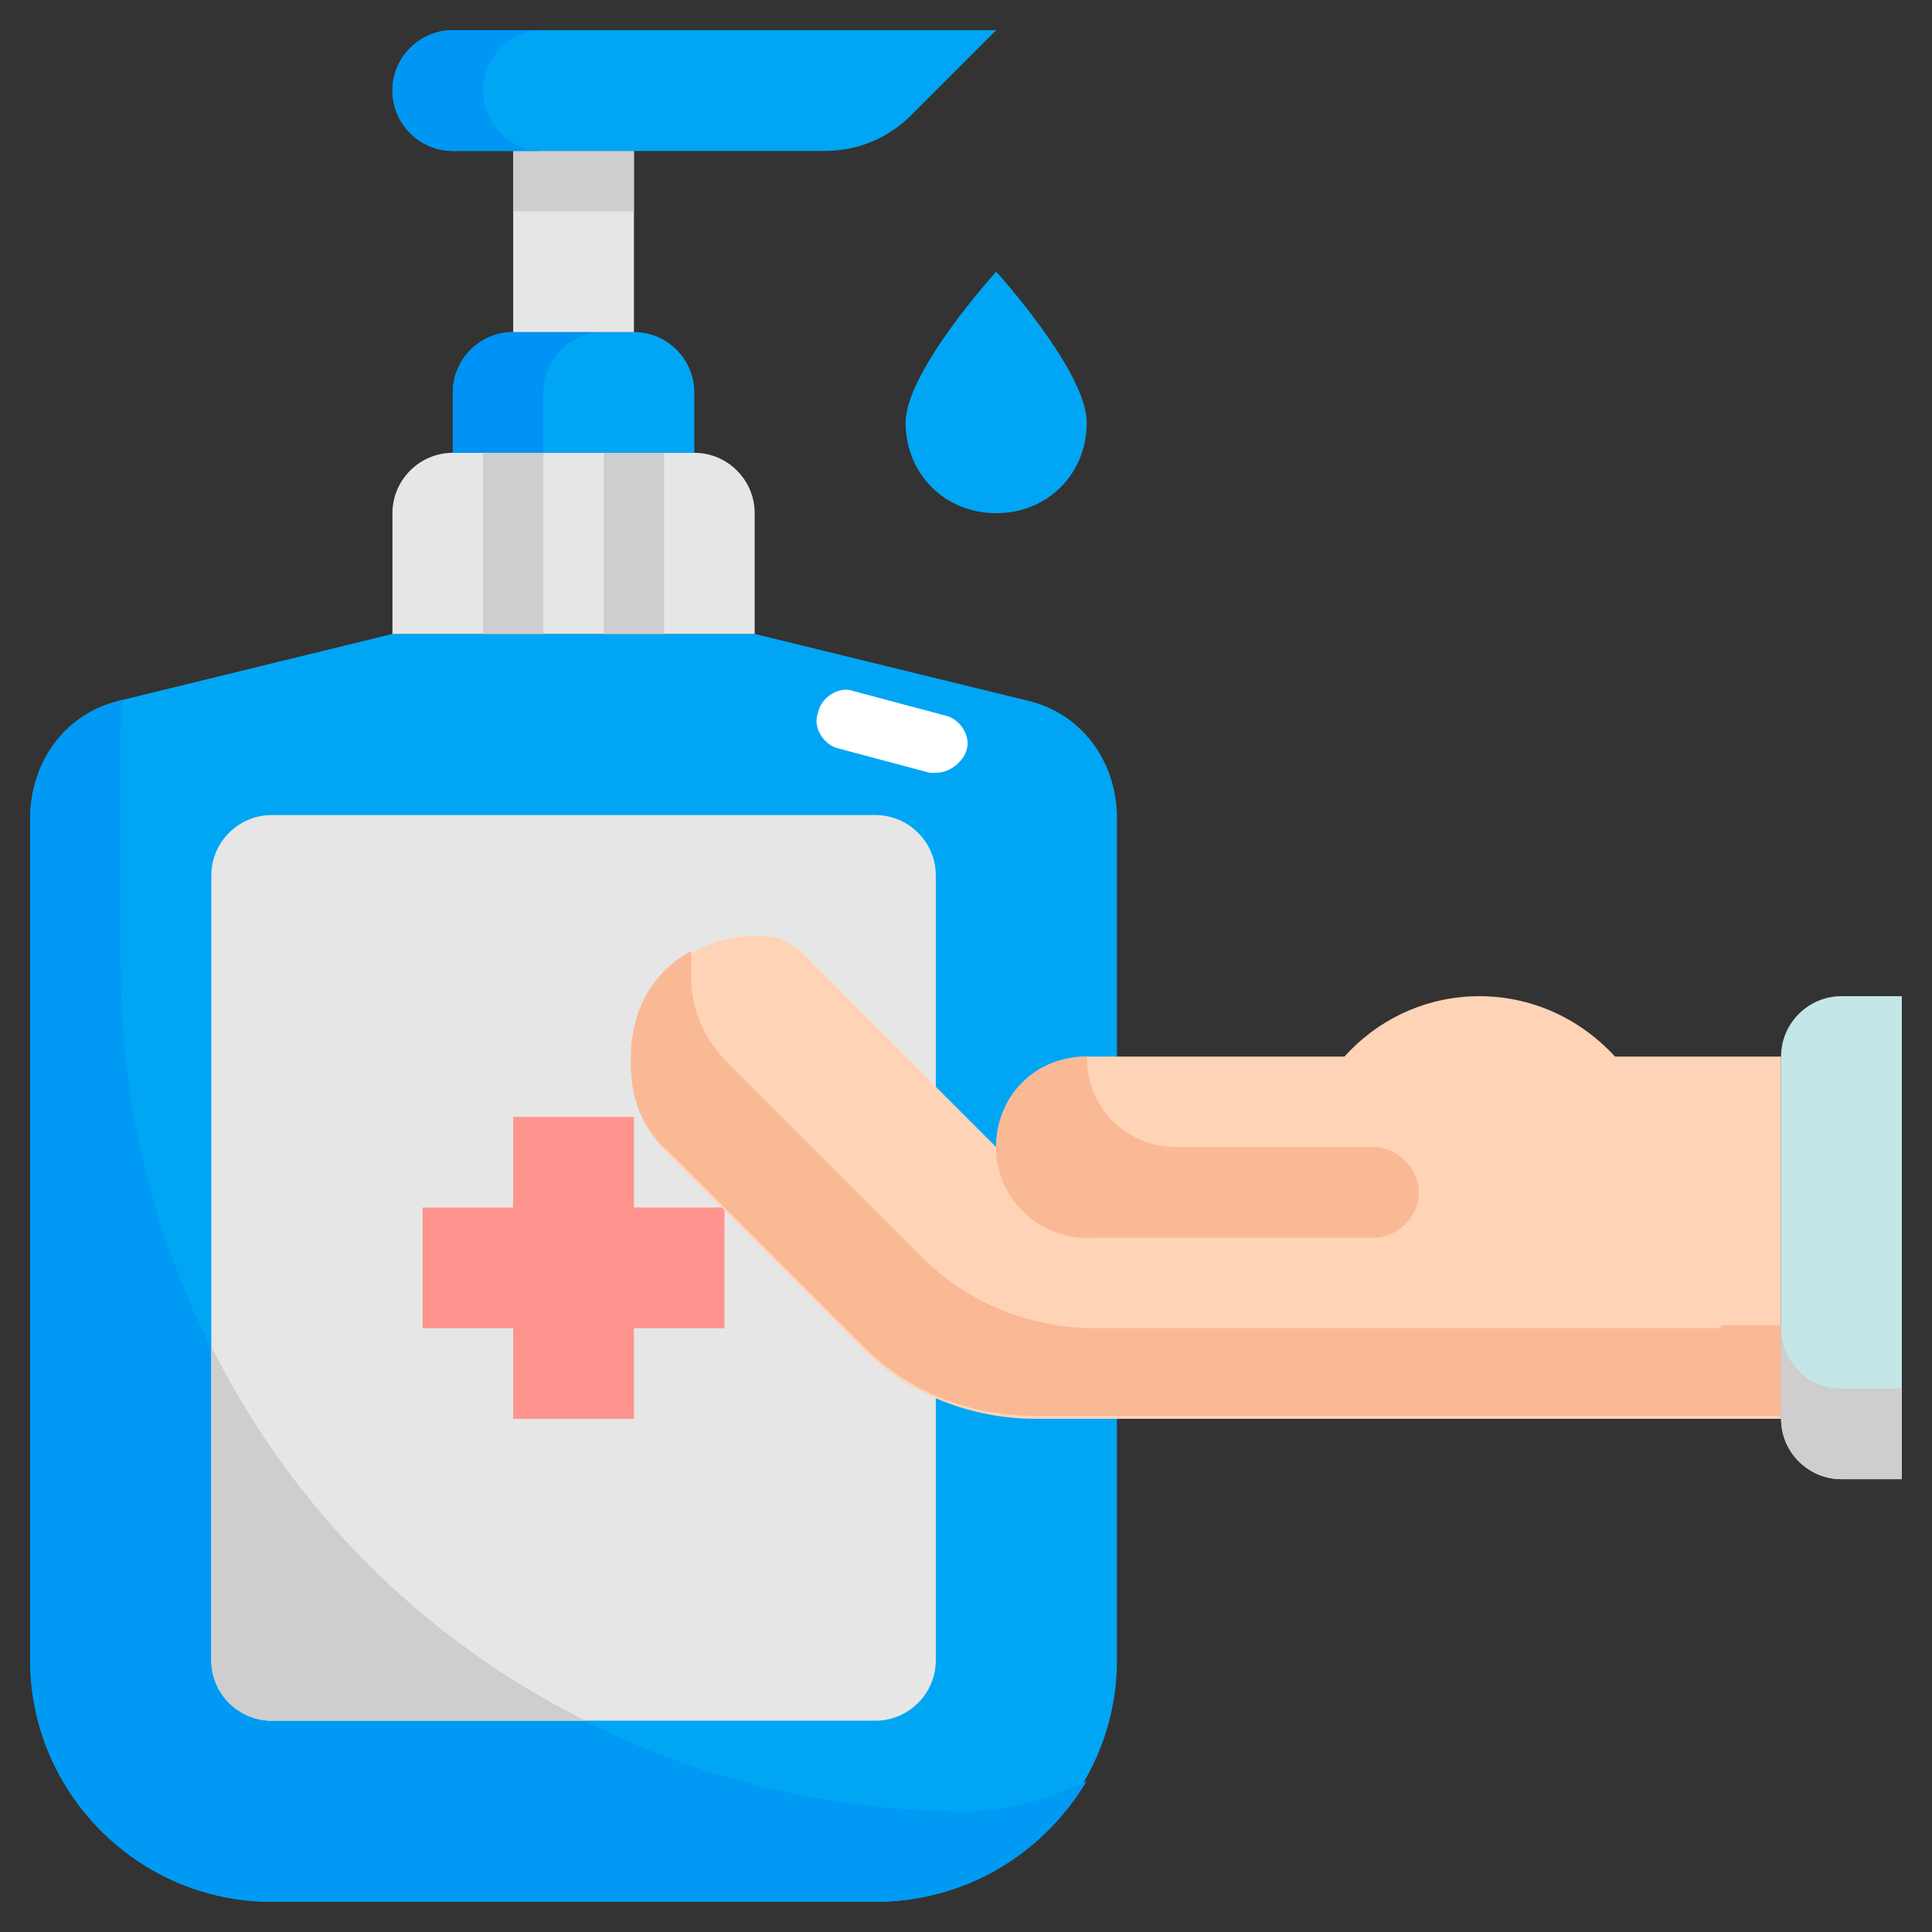 <?xml version="1.0" encoding="utf-8"?>
<!-- Generator: Adobe Illustrator 24.1.2, SVG Export Plug-In . SVG Version: 6.00 Build 0)  -->
<svg version="1.1" id="Слой_1" xmlns="http://www.w3.org/2000/svg" xmlns:xlink="http://www.w3.org/1999/xlink" x="0px" y="0px"
	 viewBox="0 0 64 64" style="enable-background:new 0 0 64 64;" xml:space="preserve">
<rect x="0" y="0" width="64" height="64" fill="#333333" stroke="none"/>
<style type="text/css">
	.st0{fill:#00A6F4;}
	.st1{fill:#009AF4;}
	.st2{fill:#E6E6E6;}
	.st3{fill:#0092F4;}
	.st4{fill:#CECECE;}
	.st5{fill:#0097F4;}
	.st6{fill:#FF938D;}
	.st7{fill:#FFD3B6;}
	.st8{fill:#F9B995;}
	.st9{fill:#C4E6E6;}
	.st10{fill:#FFFFFF;}
</style>
<g id="Layer_31">
	<path class="st0" d="M29,63H9c-4.4,0-8-3.6-8-8V27.1c0-1.8,1.2-3.4,3-3.9l9-2.2h12l9,2.2c1.8,0.4,3,2,3,3.9V55
		C37,59.4,33.4,63,29,63z"/>
	<path class="st1" d="M32,60L32,60C16.5,60,4,47.5,4,32v-7.9c0-0.3,0-0.6,0.1-0.9H4c-1.8,0.4-3,2-3,3.9V55c0,4.4,3.6,8,8,8h20
		c2.9,0,5.5-1.5,7-4C34.7,59.6,33.4,60,32,60z"/>
	<path class="st2" d="M15,15h8c1.1,0,2,0.9,2,2v4l0,0H13l0,0v-4C13,15.9,13.9,15,15,15z"/>
	<path class="st0" d="M17,11h4c1.1,0,2,0.9,2,2v2l0,0h-8l0,0v-2C15,11.9,15.9,11,17,11z"/>
	<path class="st3" d="M20,11h-3c-1.1,0-2,0.9-2,2v2h3v-2C18,11.9,18.9,11,20,11z"/>
	<rect x="17" y="5" class="st2" width="4" height="6"/>
	<rect x="17" y="5" class="st4" width="4" height="2"/>
	<path class="st0" d="M27.3,5H15c-1.1,0-2-0.9-2-2l0,0c0-1.1,0.9-2,2-2h18l-2.8,2.8C29.4,4.6,28.4,5,27.3,5z"/>
	<path class="st5" d="M16,3c0-1.1,0.9-2,2-2h-3c-1.1,0-2,0.9-2,2s0.9,2,2,2h3C16.9,5,16,4.1,16,3z"/>
	<path class="st2" d="M9,27h20c1.1,0,2,0.9,2,2v26c0,1.1-0.9,2-2,2H9c-1.1,0-2-0.9-2-2V29C7,27.9,7.9,27,9,27z"/>
	<path class="st4" d="M19.4,57C14,54.3,9.7,50,7,44.6V55c0,1.1,0.9,2,2,2H19.4z"/>
	<polygon class="st6" points="24,40 21,40 21,37 17,37 17,40 14,40 14,44 17,44 17,47 21,47 21,44 24,44 	"/>
	<path class="st7" d="M25,31h0.2c0.5,0,1,0.2,1.4,0.6L34,39h9c0-3.3,2.7-6,6-6c1.7,0,3.3,0.7,4.5,2H59v12H34.3
		c-2.1,0-4.2-0.8-5.7-2.3l-6.5-6.5c-0.8-0.8-1.2-1.8-1.2-2.8V35C21,32.8,22.8,31,25,31z"/>
	<path class="st8" d="M57,44H36.3c-2.1,0-4.2-0.8-5.7-2.3l-6.5-6.5c-0.8-0.8-1.2-1.8-1.2-2.8V32c0-0.2,0-0.3,0-0.5
		c-1.3,0.7-2,2-2,3.5v0.3c0,1.1,0.4,2.1,1.2,2.8l6.5,6.5c1.5,1.5,3.5,2.3,5.7,2.3H59v-3h-2V44z"/>
	<path class="st9" d="M63,49h-2c-1.1,0-2-0.9-2-2V35c0-1.1,0.9-2,2-2h2l0,0V49L63,49z"/>
	<path class="st4" d="M59,44v3c0,1.1,0.9,2,2,2h2v-3h-2C59.9,46,59,45.1,59,44z"/>
	<path class="st0" d="M36,14c0,1.7-1.3,3-3,3s-3-1.3-3-3s3-5,3-5S36,12.3,36,14z"/>
	<path class="st7" d="M47,41H36c-1.7,0-3-1.3-3-3l0,0c0-1.7,1.3-3,3-3h11l0,0V41L47,41z"/>
	<path class="st8" d="M39,38c-1.7,0-3-1.3-3-3c-1.7,0-3,1.3-3,3c0,0.1,0,0.1,0,0.2c0.1,1.6,1.5,2.9,3.2,2.8h9.3
		c0.8,0,1.5-0.7,1.5-1.5l0,0c0-0.8-0.7-1.5-1.5-1.5H39z"/>
	<path class="st10" d="M31,25.6c-0.1,0-0.2,0-0.2,0l-3-0.8c-0.5-0.1-0.9-0.7-0.7-1.2c0.1-0.5,0.7-0.9,1.2-0.7l3,0.8
		c0.5,0.1,0.9,0.7,0.7,1.2C31.9,25.2,31.5,25.6,31,25.6z"/>
	<rect x="16" y="15" class="st4" width="2" height="6"/>
	<rect x="20" y="15" class="st4" width="2" height="6"/>
</g>
</svg>
